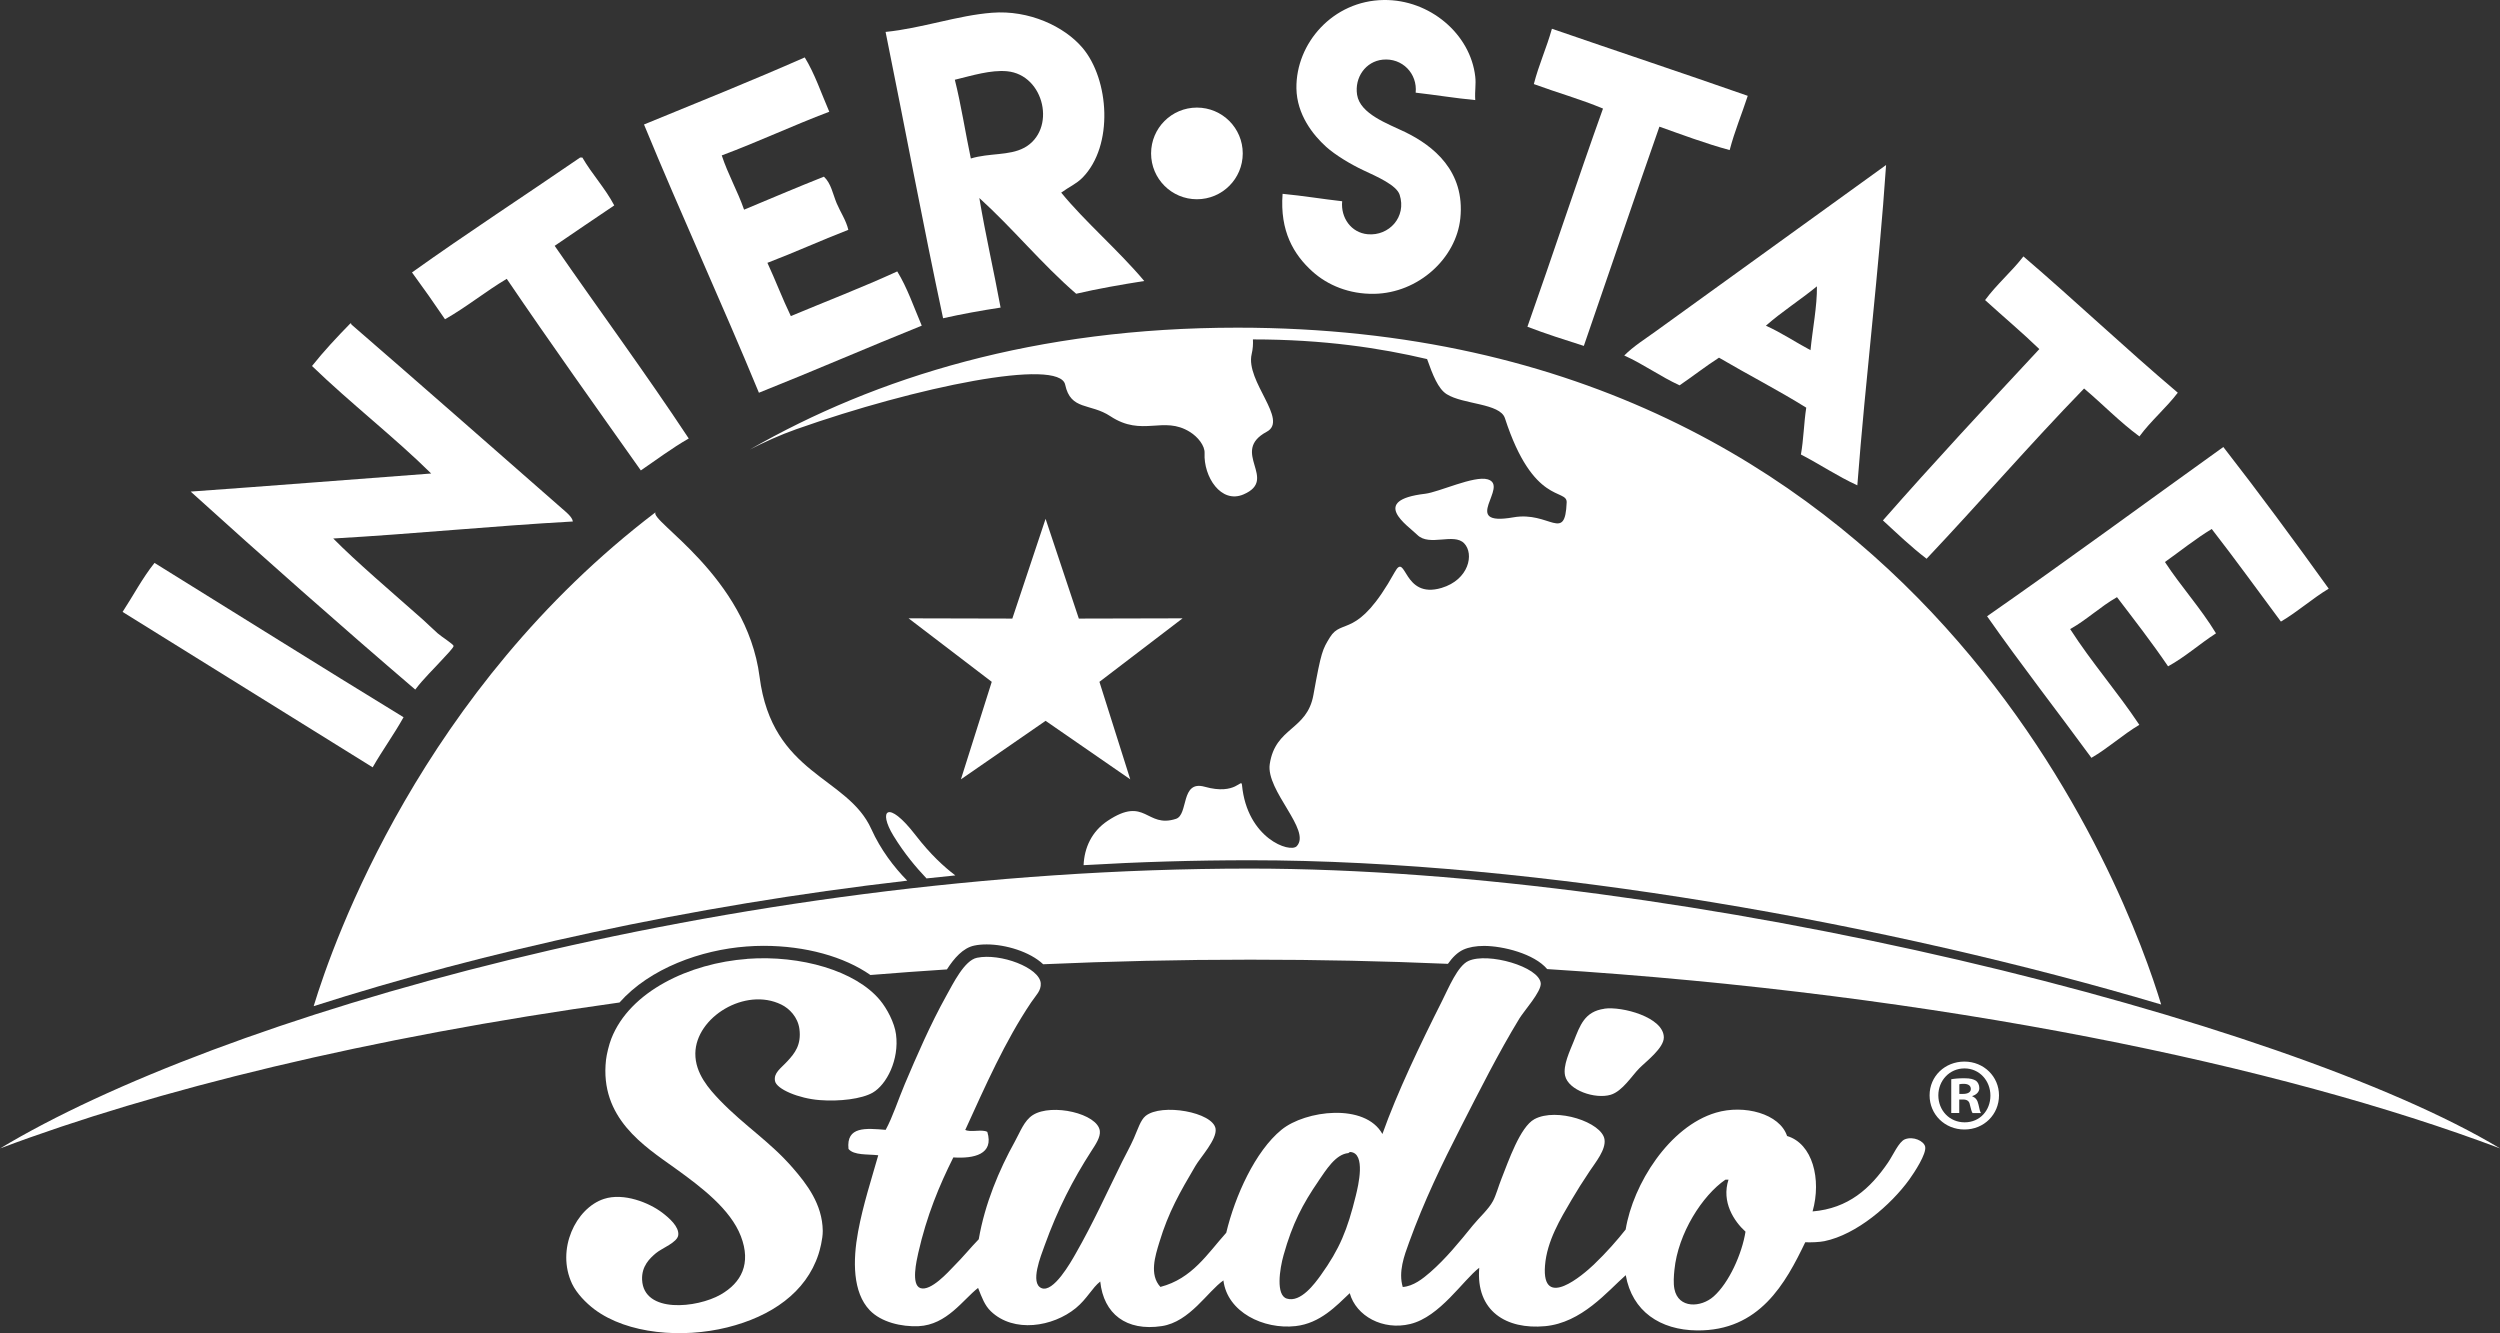 <?xml version="1.0" encoding="UTF-8"?>
<svg id="Layer_2" data-name="Layer 2" xmlns="http://www.w3.org/2000/svg" viewBox="0 0 300 159.97">
  <rect x="0" y="0" width="300" height="159.97" fill="#333333" stroke="none"/>
  <defs>
    <style>
      .cls-1, .cls-2 {
        fill: #fff;
      }

      .cls-2 {
        fill-rule: evenodd;
      }
    </style>
  </defs>
  <g id="Layer_1-2" data-name="Layer 1">
    <g>
      <g>
        <path class="cls-1" d="M141.91,74.2l-12.45.03-3.99-11.97-3.99,11.97-12.45-.03,9.98,7.62-3.7,11.7,10.16-7.02,10.16,7.02-3.7-11.7,9.98-7.62Z"/>
        <path class="cls-2" d="M149.13,18.41c0,3.04-2.46,5.5-5.5,5.5s-5.5-2.46-5.5-5.5,2.46-5.5,5.5-5.5,5.5,2.46,5.5,5.5Z"/>
        <g>
          <path class="cls-2" d="M89.68,115.06c6.39-.47,13,1.43,15.93,4.97.83,1,1.73,2.7,1.91,4.08.41,3.05-1.13,6.05-2.8,7.01-1.31.75-3.96,1.08-6.37.89-2.49-.19-5.17-1.31-5.35-2.29-.18-.99.68-1.49,1.53-2.42.81-.89,1.65-1.89,1.4-3.82-.19-1.44-1.22-2.47-2.17-2.93-4.33-2.13-10.27,1.51-10.32,5.86-.03,2.42,1.68,4.3,2.93,5.61,3.02,3.13,6,4.94,8.79,8.16,1.62,1.87,3.53,4.31,3.57,7.52.01,1-.37,2.38-.51,2.8-1.49,4.59-5.67,7.48-10.96,8.79-5.36,1.33-11.95.81-15.93-2.17-1.02-.77-2.13-1.91-2.68-3.06-1.95-4.13.45-9.09,3.82-10.19,2.38-.78,5.44.46,7.01,1.66.81.62,2.03,1.67,1.91,2.68-.1.89-1.97,1.57-2.68,2.17-.73.62-1.73,1.54-1.66,3.19.18,4.09,6.6,3.4,9.43,1.78,2.48-1.42,3.69-3.71,2.42-7.01-1.25-3.23-4.7-5.86-7.9-8.16-3.67-2.63-9.07-6.01-8.28-13,.08-.68.35-1.81.64-2.55,2.22-5.67,9.38-9.05,16.31-9.56Z"/>
          <path class="cls-2" d="M115.8,135.57c.61.37,2.06-.11,2.68.26.82,2.7-1.6,3.22-4.08,3.06-1.68,3.36-3.19,6.97-4.21,11.47-.2.91-.88,3.81.25,4.21,1.25.44,3.41-2,3.95-2.55,1.24-1.24,2.02-2.24,3.06-3.31.73-4.25,2.44-8.32,4.33-11.72.64-1.15,1.11-2.52,2.17-3.19,2.29-1.44,7.78-.16,8.03,1.91.09.75-.5,1.62-1.02,2.42-2.21,3.43-4.03,6.96-5.61,11.34-.45,1.25-1.77,4.5-.38,5.1,1.43.62,3.54-3.13,4.08-4.08,2.13-3.72,3.78-7.39,5.61-11.09.38-.77.96-1.8,1.4-2.8.48-1.09.8-2.18,1.4-2.68,1.92-1.57,8.11-.46,8.41,1.53.19,1.27-1.82,3.43-2.42,4.46-1.84,3.13-3.23,5.52-4.33,9.17-.49,1.62-1.23,3.88.13,5.35,3.81-.99,5.63-3.97,7.9-6.5,1.05-4.4,3.47-9.78,6.63-12.36,2.87-2.34,10.03-3.24,12.11.51,1.74-4.92,4.59-10.87,7.14-15.93.81-1.61,1.89-4.26,3.19-4.84,2.34-1.06,8.48.69,8.67,2.68.09,1-2.01,3.32-2.55,4.21-2.48,4.06-4.89,8.85-7.01,13-2.31,4.52-4.42,8.87-6.24,13.89-.59,1.61-1.3,3.53-.76,5.35,1.29-.1,2.41-1,3.31-1.78,1.86-1.63,3.42-3.54,5.1-5.61.79-.97,1.89-1.93,2.42-2.93.38-.72.64-1.73,1.02-2.68.83-2.08,2.23-6.21,3.95-7.14,2.66-1.44,8.1.38,8.41,2.42.19,1.24-1.07,2.75-1.78,3.82-.86,1.28-1.52,2.34-2.17,3.44-1.33,2.27-2.96,4.93-3.19,7.9-.42,5.41,4.59,1.08,5.86-.13,1.52-1.45,2.86-2.99,3.82-4.21.89-5.45,5.23-12.36,10.83-14.02,3.4-1.01,7.66.13,8.54,2.8,3.06.91,4.15,5.18,3.06,9.05,4.29-.36,6.93-2.75,9.05-5.86.6-.87,1.3-2.52,2.04-2.8,1-.39,2.27.21,2.42.89.18.85-1.29,3.09-1.91,3.95-2.2,3.04-6.32,6.6-10.19,7.39-.59.12-1.62.16-2.29.13-2.36,4.91-5.48,10.66-13,10.58-4.4-.05-7.77-2.28-8.54-6.63-2.22,1.96-5.28,5.71-9.68,6.12-4.64.43-8.33-1.8-7.9-7.01-1.95,1.49-4.71,5.88-8.28,6.75-3.28.8-6.5-.95-7.26-3.7-1.61,1.52-3.55,3.62-6.5,3.95-3.84.43-8.19-1.67-8.66-5.48-1.9,1.32-4.03,4.97-7.39,5.48-4.27.65-6.99-1.47-7.39-5.35-.96.74-1.59,2.09-2.93,3.19-2.76,2.26-7.46,3.02-10.2.38-.74-.71-1.06-1.62-1.53-2.8-1.79,1.38-3.73,4.43-7.14,4.59-2.05.09-4.48-.47-5.86-1.91-2.06-2.15-2.04-5.97-1.4-9.43.6-3.25,1.63-6.37,2.42-9.17-1.29-.15-2.92.03-3.57-.76-.29-2.74,2.09-2.48,4.46-2.29.85-1.56,1.46-3.51,2.29-5.48,1.46-3.44,3.07-7.16,4.97-10.58.85-1.52,2.19-4.28,3.7-4.59,2.81-.58,7.51,1.19,7.65,3.06.06.89-.56,1.42-1.15,2.29-3.15,4.68-5.51,10.06-7.9,15.29ZM158.24,141.69c-1.93,2.81-3.15,5.14-4.21,8.92-.48,1.7-.94,4.81.38,5.22,1.67.53,3.38-1.83,4.08-2.8,2.27-3.17,3.19-5.42,4.21-9.56.29-1.18,1.22-5.07-.64-5.23-.13-.01-.22.12-.25.13-1.54.12-2.71,2.07-3.57,3.31ZM207.05,141.56c-2.76,1.89-5.69,6.44-6.12,10.83-.07.68-.14,1.58,0,2.29.47,2.38,3.2,2.24,4.71.89,1.84-1.63,3.4-5.11,3.82-7.77-1.38-1.25-2.91-3.57-2.04-6.24h-.38Z"/>
          <path class="cls-2" d="M192.52,121.04c2.12-.3,7.11,1.02,7.14,3.44.01,1.29-2.12,2.88-2.93,3.7-.91.91-2.03,2.76-3.44,3.19-1.87.56-5.09-.53-5.48-2.29-.27-1.22.56-2.93,1.02-4.08.78-1.97,1.32-3.62,3.7-3.95Z"/>
        </g>
        <path class="cls-2" d="M89.57,113.58c.67-.05,1.36-.08,2.05-.08h0v.74h0v-.74c5.05,0,9.68,1.3,12.83,3.5,3.03-.25,6.09-.47,9.18-.67.86-1.34,1.93-2.58,3.28-2.86.46-.1.96-.14,1.5-.14,2.25,0,5.18.87,6.77,2.38,8.12-.36,16.4-.55,24.83-.55s15.97.17,23.74.5c.53-.75,1.13-1.37,1.85-1.7.66-.3,1.5-.45,2.48-.45,2.26,0,6.02.93,7.58,2.78,47.36,2.99,88.08,11.61,114.35,21.52-25.79-15.52-97.42-33.58-150-33.58-63.02,0-124.21,18.06-150,33.58,18.51-6.98,44.2-13.32,74.33-17.51,3.64-4.11,9.81-6.32,15.24-6.72Z"/>
        <g>
          <path class="cls-2" d="M177.03,12.01c-2.45-.23-4.75-.62-7.15-.89.23-2.27-1.59-4.2-3.96-3.96-2.04.21-3.39,2.13-3.07,4.21.36,2.32,3.71,3.48,5.75,4.47,3.38,1.64,7.22,4.67,6.64,10.35-.49,4.82-5.05,8.98-10.34,9.07-2.99.05-5.58-1.03-7.41-2.68-2.25-2.03-3.92-4.84-3.58-9.32,2.45.23,4.75.62,7.15.89-.19,1.97,1.07,3.78,3.07,3.96,2.56.23,4.68-2.08,3.83-4.73-.37-1.17-2.74-2.19-4.34-2.94-1.56-.73-3.4-1.85-4.47-2.81-1.61-1.45-3.53-3.9-3.58-7.02C155.49,5.19,159.95.08,166.05,0c5.53-.07,10.41,4.09,10.98,9.2.11.94-.07,1.65,0,2.81Z"/>
          <path class="cls-2" d="M127.35,23.12c2.85,3.49,6.87,6.92,9.96,10.6-2.79.44-5.55.92-8.17,1.53-4.13-3.57-7.58-7.83-11.62-11.49.75,4.49,1.74,8.74,2.55,13.15-2.37.36-4.67.78-6.9,1.28-2.42-11.33-4.58-22.92-6.9-34.36,4.34-.43,8.62-1.98,12.77-2.3,4.44-.35,8.67,1.63,10.86,4.21,3.21,3.79,3.77,11.74,0,15.58-.74.75-1.57,1.08-2.55,1.79ZM122.88,17.75c3.94-2.12,2.49-8.78-2.04-9.2-1.94-.18-4.17.51-6.26,1.02.76,3.03,1.26,6.32,1.92,9.45,2.24-.68,4.6-.32,6.39-1.28Z"/>
          <path class="cls-2" d="M209.73,11.5c-.71,2.18-1.57,4.22-2.17,6.51-2.95-.8-5.66-1.83-8.43-2.81-3.06,8.73-6.04,17.54-9.07,26.31-2.29-.73-4.59-1.46-6.77-2.3,3.07-8.68,5.97-17.53,9.07-26.18-2.64-1.11-5.56-1.93-8.3-2.94.6-2.34,1.53-4.34,2.17-6.64,7.82,2.7,15.71,5.32,23.5,8.05Z"/>
          <path class="cls-2" d="M99.51,13.41c-4.39,1.66-8.5,3.6-12.9,5.24.76,2.3,1.89,4.25,2.68,6.51,3.19-1.33,6.35-2.68,9.58-3.96.87.81,1.07,2.09,1.53,3.19.45,1.07,1.14,2.06,1.4,3.19-3.28,1.27-6.41,2.7-9.71,3.96.97,2.09,1.81,4.32,2.81,6.39,4.26-1.78,8.63-3.46,12.77-5.36,1.2,1.95,2,4.3,2.94,6.51-6.56,2.64-12.96,5.43-19.54,8.05-4.48-10.85-9.32-21.34-13.79-32.19,6.46-2.65,12.96-5.26,19.29-8.05,1.2,1.95,1.99,4.32,2.94,6.51Z"/>
          <path class="cls-2" d="M73.71,24.65c-2.4,1.6-4.77,3.24-7.15,4.85,5.34,7.73,10.89,15.25,16.09,23.12-2.04,1.16-3.85,2.54-5.75,3.83-5.4-7.63-10.82-15.23-16.09-22.99-2.56,1.52-4.8,3.37-7.41,4.85-1.29-1.9-2.61-3.78-3.96-5.62,6.61-4.72,13.47-9.18,20.18-13.79h.26c1.17,2.02,2.73,3.66,3.83,5.75Z"/>
          <path class="cls-2" d="M222.88,58.24c-2.4-1.1-4.47-2.51-6.77-3.7.32-1.77.36-3.81.64-5.62-3.38-2.11-7.02-3.97-10.47-6-1.63,1.05-3.13,2.23-4.73,3.32-2.33-1.07-4.29-2.52-6.64-3.58,1.14-1.14,2.54-2,3.83-2.94,9.04-6.54,18.4-13.28,27.59-19.92-.85,12.61-2.46,25.55-3.45,38.44ZM211.9,39.08c1.91.86,3.55,1.98,5.36,2.94.24-2.49.81-5.32.77-7.66-1.99,1.63-4.2,3.03-6.13,4.73Z"/>
          <path class="cls-2" d="M261.33,47.13c-1.42,1.86-3.21,3.35-4.6,5.24-2.38-1.75-4.4-3.86-6.64-5.75-6.46,6.65-12.53,13.69-18.9,20.43-1.86-1.42-3.53-3.03-5.24-4.6,6.13-6.98,12.45-13.77,18.77-20.56-2.1-2.03-4.35-3.91-6.51-5.88,1.39-1.89,3.17-3.39,4.6-5.24,6.26,5.36,12.22,11.02,18.52,16.35Z"/>
          <path class="cls-2" d="M68.73,62.58c-9.72.54-19.03,1.49-28.74,2.04,2.7,2.75,7.06,6.46,10.73,9.71.47.42,1.17,1.11,1.79,1.66.51.45,1.89,1.3,1.92,1.53.02.18-.97,1.21-1.15,1.4-1.19,1.32-2.46,2.51-3.45,3.83-9.01-7.71-18.29-15.92-26.95-23.76,9.66-.69,19.24-1.45,28.86-2.17-4.28-4.24-9.72-8.47-14.3-12.9,1.43-1.8,3-3.47,4.6-5.11.11-.02.12.05.13.13,8.38,7.26,16.86,14.71,25.29,22.1.41.36,1.22.99,1.28,1.53Z"/>
          <path class="cls-2" d="M279.46,70.63c-2.02,1.22-3.71,2.76-5.75,3.96-2.76-3.71-5.47-7.47-8.3-11.11-1.99,1.2-3.75,2.64-5.62,3.96,1.94,2.96,4.28,5.51,6.13,8.56-1.97,1.27-3.66,2.81-5.75,3.96-1.95-2.87-4.05-5.57-6.13-8.3-2.01,1.14-3.6,2.7-5.62,3.83,2.58,4.02,5.67,7.53,8.3,11.49-2.03,1.21-3.7,2.77-5.75,3.96-4.15-5.68-8.47-11.2-12.52-16.99,9.56-6.66,18.9-13.54,28.35-20.31,4.32,5.55,8.51,11.24,12.64,16.99Z"/>
          <path class="cls-2" d="M48.42,86.08c-1.16,2.08-2.53,3.95-3.7,6-10-6.22-20.01-12.43-30.01-18.65,1.28-1.96,2.39-4.08,3.83-5.88,9.97,6.17,19.87,12.4,29.89,18.52Z"/>
        </g>
        <g>
          <path class="cls-2" d="M109.86,100.21c-3.34-4.33-4.52-2.98-2.64.09,1.31,2.14,2.72,3.8,3.96,5.11,1.15-.13,2.3-.25,3.46-.36-1.39-1.06-2.97-2.5-4.78-4.84Z"/>
          <path class="cls-2" d="M127.82,46.16c.66,3.13,3,2.18,5.43,3.79,3.85,2.54,6.35-.12,9.55,1.89.95.59,1.79,1.65,1.75,2.53-.14,2.83,1.97,6.12,4.67,4.96,4.26-1.82-1.69-5.12,2.79-7.52,2.65-1.42-2.58-6.06-1.81-9.32.15-.63.18-1.22.15-1.76,8.52,0,15.3,1.04,20.9,2.36.68,1.91,1.32,3.56,2.35,4.21,1.97,1.25,6.4,1.08,6.99,2.88,3.41,10.51,7.47,8.41,7.41,10.11-.19,4.88-2.04,1.03-6.39,1.79-6.55,1.15-.4-3.77-3.09-4.56-1.63-.47-5.84,1.53-7.49,1.73-6.74.79-2.12,3.79-.95,4.94,1.44,1.43,4.39-.28,5.62,1.01,1.23,1.28.56,4.37-2.71,5.35-4.69,1.4-4.22-4.43-5.62-1.9-4.52,8.16-6.33,5.46-7.78,7.83-.88,1.44-1.04,1.67-1.98,6.91-.77,4.3-4.56,3.82-5.24,8.3-.48,3.19,5.03,7.95,3.24,9.85-.81.86-5.96-.93-6.57-7.33-.09-.9-.67,1.27-4.48.2-2.92-.82-1.92,3.35-3.44,3.85-3.59,1.17-3.62-2.8-8.19.23-1.94,1.29-2.81,3.25-2.9,5.33,6.63-.39,13.31-.59,19.97-.59,34.59,0,76.87,7.66,109.34,17.31-3.79-12.51-28.36-81.22-110.85-81.22-24.16,0-43.35,5.93-58.52,14.63,1.77-.91,3.65-1.76,5.57-2.44,14.47-5.11,31.59-8.59,32.28-5.35Z"/>
          <path class="cls-2" d="M108.86,105.67c-1.59-1.62-3.18-3.7-4.3-6.18-2.86-6.36-11.89-6.47-13.41-18.26-1.55-12.12-13.41-18.81-12.47-19.77-28.02,21.32-38.66,51.45-41.04,59.28,20.37-6.52,45.1-12.05,71.22-15.06Z"/>
        </g>
      </g>
      <path class="cls-1" d="M239.88,131.44c0,2.3-1.8,4.1-4.15,4.1s-4.18-1.8-4.18-4.1,1.85-4.05,4.18-4.05,4.15,1.8,4.15,4.05ZM232.6,131.44c0,1.8,1.33,3.24,3.16,3.24s3.09-1.43,3.09-3.21-1.31-3.26-3.11-3.26-3.14,1.46-3.14,3.24ZM235.09,133.56h-.94v-4.05c.37-.07.89-.12,1.56-.12.77,0,1.11.12,1.41.3.22.17.4.49.4.89,0,.44-.35.79-.84.94v.05c.4.15.62.44.74.99.12.62.2.86.3,1.01h-1.01c-.12-.15-.2-.52-.32-.99-.07-.44-.32-.64-.84-.64h-.44v1.63ZM235.12,131.27h.44c.52,0,.94-.17.94-.59,0-.37-.27-.62-.86-.62-.25,0-.42.02-.52.05v1.16Z"/>
    </g>
  </g>
</svg>